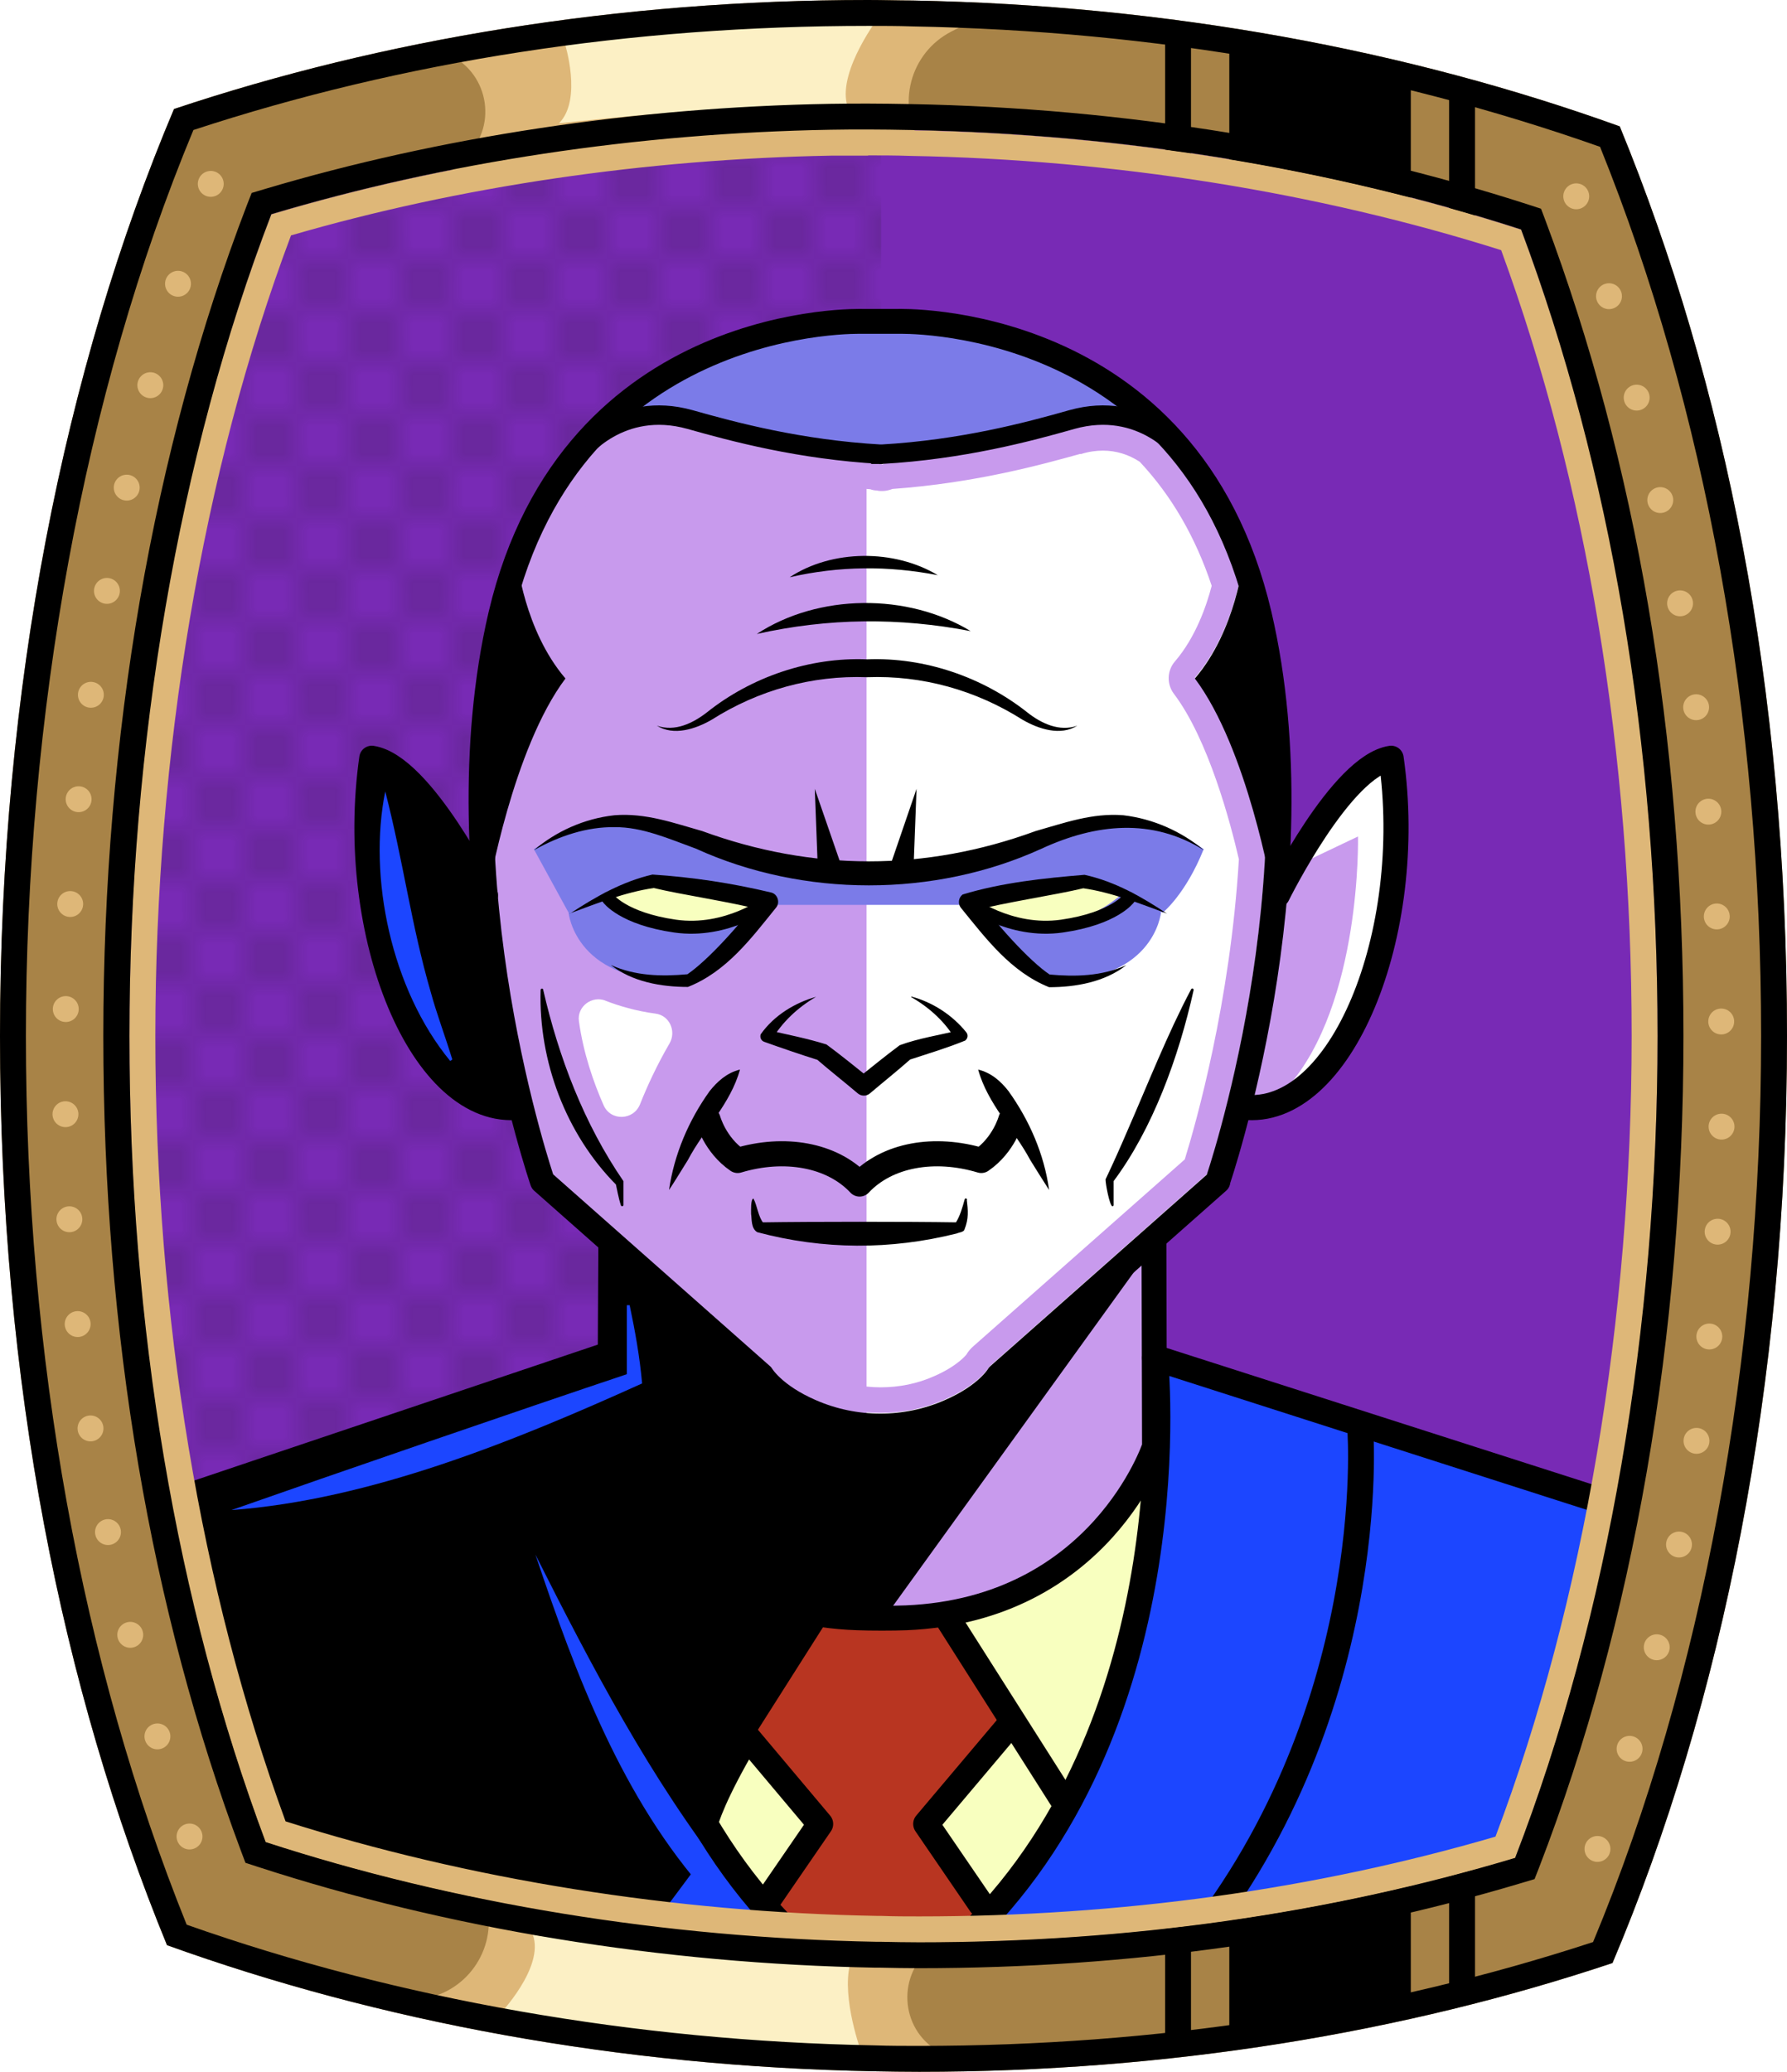 <?xml version="1.0" encoding="UTF-8"?><svg id="Capa_2" xmlns="http://www.w3.org/2000/svg" xmlns:xlink="http://www.w3.org/1999/xlink" viewBox="0 0 69.02 80"><defs><style>.cls-1{fill:#c89aed;}.cls-2{stroke-width:.96px;}.cls-2,.cls-3,.cls-4,.cls-5,.cls-6,.cls-7,.cls-8,.cls-9,.cls-10,.cls-11,.cls-12{fill:none;}.cls-2,.cls-3,.cls-4,.cls-5,.cls-6,.cls-8,.cls-11,.cls-12{stroke:#000;}.cls-2,.cls-4,.cls-6,.cls-7,.cls-8,.cls-11,.cls-12{stroke-linecap:round;stroke-linejoin:round;}.cls-13{fill:#fff;}.cls-14{fill:#f8ffbf;}.cls-15{fill:#7b7be8;}.cls-16{fill:#a88347;}.cls-17{fill:#782ab5;}.cls-3,.cls-5{stroke-miterlimit:10;}.cls-4{stroke-width:.5px;}.cls-18{fill:#1c46ff;}.cls-5{stroke-width:.75px;}.cls-7{stroke:#deb778;stroke-dasharray:0 0 0 4.06;}.cls-19{fill:#deb778;}.cls-8{stroke-width:.97px;}.cls-20{fill:url(#USGS_19_Inundación_de_tierra_2);}.cls-10{stroke:#1d1d1b;stroke-dasharray:0 0 2 2;stroke-width:.3px;}.cls-11{stroke-width:.96px;}.cls-21{fill:#fcf0c5;}.cls-22{fill:#b83521;}.cls-12{stroke-width:.97px;}</style><pattern id="USGS_19_Inundación_de_tierra_2" x="0" y="0" width="72" height="72" patternTransform="translate(-20.48 -16207) rotate(-90)" patternUnits="userSpaceOnUse" viewBox="0 0 72 72"><g><rect class="cls-9" width="72" height="72"/><g><line class="cls-10" x1="71" y1="71" x2="144.44" y2="71"/><line class="cls-10" x1="71" y1="67" x2="144.44" y2="67"/><line class="cls-10" x1="71" y1="63" x2="144.44" y2="63"/><line class="cls-10" x1="71" y1="59" x2="144.44" y2="59"/><line class="cls-10" x1="71" y1="55" x2="144.44" y2="55"/><line class="cls-10" x1="71" y1="51" x2="144.44" y2="51"/><line class="cls-10" x1="71" y1="47" x2="144.44" y2="47"/><line class="cls-10" x1="71" y1="43" x2="144.44" y2="43"/><line class="cls-10" x1="71" y1="39" x2="144.44" y2="39"/><line class="cls-10" x1="71" y1="35" x2="144.44" y2="35"/><line class="cls-10" x1="71" y1="31" x2="144.44" y2="31"/><line class="cls-10" x1="71" y1="27" x2="144.44" y2="27"/><line class="cls-10" x1="71" y1="23" x2="144.44" y2="23"/><line class="cls-10" x1="71" y1="19" x2="144.44" y2="19"/><line class="cls-10" x1="71" y1="15" x2="144.44" y2="15"/><line class="cls-10" x1="71" y1="11" x2="144.44" y2="11"/><line class="cls-10" x1="71" y1="7" x2="144.44" y2="7"/><line class="cls-10" x1="71" y1="3" x2="144.44" y2="3"/></g><g><line class="cls-10" x1="-1" y1="71" x2="72.44" y2="71"/><line class="cls-10" x1="-1" y1="67" x2="72.44" y2="67"/><line class="cls-10" x1="-1" y1="63" x2="72.44" y2="63"/><line class="cls-10" x1="-1" y1="59" x2="72.44" y2="59"/><line class="cls-10" x1="-1" y1="55" x2="72.44" y2="55"/><line class="cls-10" x1="-1" y1="51" x2="72.44" y2="51"/><line class="cls-10" x1="-1" y1="47" x2="72.44" y2="47"/><line class="cls-10" x1="-1" y1="43" x2="72.44" y2="43"/><line class="cls-10" x1="-1" y1="39" x2="72.44" y2="39"/><line class="cls-10" x1="-1" y1="35" x2="72.44" y2="35"/><line class="cls-10" x1="-1" y1="31" x2="72.44" y2="31"/><line class="cls-10" x1="-1" y1="27" x2="72.44" y2="27"/><line class="cls-10" x1="-1" y1="23" x2="72.44" y2="23"/><line class="cls-10" x1="-1" y1="19" x2="72.44" y2="19"/><line class="cls-10" x1="-1" y1="15" x2="72.44" y2="15"/><line class="cls-10" x1="-1" y1="11" x2="72.44" y2="11"/><line class="cls-10" x1="-1" y1="7" x2="72.44" y2="7"/><line class="cls-10" x1="-1" y1="3" x2="72.44" y2="3"/><line class="cls-10" x1="1.04" y1="69" x2="74.48" y2="69"/><line class="cls-10" x1="1.04" y1="65" x2="74.48" y2="65"/><line class="cls-10" x1="1.04" y1="61" x2="74.48" y2="61"/><line class="cls-10" x1="1.04" y1="57" x2="74.48" y2="57"/><line class="cls-10" x1="1.04" y1="53" x2="74.48" y2="53"/><line class="cls-10" x1="1.04" y1="49" x2="74.48" y2="49"/><line class="cls-10" x1="1.04" y1="45" x2="74.48" y2="45"/><line class="cls-10" x1="1.04" y1="41" x2="74.48" y2="41"/><line class="cls-10" x1="1.04" y1="37" x2="74.48" y2="37"/><line class="cls-10" x1="1.04" y1="33" x2="74.48" y2="33"/><line class="cls-10" x1="1.04" y1="29" x2="74.48" y2="29"/><line class="cls-10" x1="1.04" y1="25" x2="74.48" y2="25"/><line class="cls-10" x1="1.04" y1="21" x2="74.48" y2="21"/><line class="cls-10" x1="1.04" y1="17" x2="74.48" y2="17"/><line class="cls-10" x1="1.04" y1="13" x2="74.48" y2="13"/><line class="cls-10" x1="1.04" y1="9" x2="74.48" y2="9"/><line class="cls-10" x1="1.04" y1="5" x2="74.48" y2="5"/><line class="cls-10" x1="1.04" y1="1" x2="74.48" y2="1"/></g><g><line class="cls-10" x1="-73" y1="71" x2=".44" y2="71"/><line class="cls-10" x1="-73" y1="67" x2=".44" y2="67"/><line class="cls-10" x1="-73" y1="63" x2=".44" y2="63"/><line class="cls-10" x1="-73" y1="59" x2=".44" y2="59"/><line class="cls-10" x1="-73" y1="55" x2=".44" y2="55"/><line class="cls-10" x1="-73" y1="51" x2=".44" y2="51"/><line class="cls-10" x1="-73" y1="47" x2=".44" y2="47"/><line class="cls-10" x1="-73" y1="43" x2=".44" y2="43"/><line class="cls-10" x1="-73" y1="39" x2=".44" y2="39"/><line class="cls-10" x1="-73" y1="35" x2=".44" y2="35"/><line class="cls-10" x1="-73" y1="31" x2=".44" y2="31"/><line class="cls-10" x1="-73" y1="27" x2=".44" y2="27"/><line class="cls-10" x1="-73" y1="23" x2=".44" y2="23"/><line class="cls-10" x1="-73" y1="19" x2=".44" y2="19"/><line class="cls-10" x1="-73" y1="15" x2=".44" y2="15"/><line class="cls-10" x1="-73" y1="11" x2=".44" y2="11"/><line class="cls-10" x1="-73" y1="7" x2=".44" y2="7"/><line class="cls-10" x1="-73" y1="3" x2=".44" y2="3"/><line class="cls-10" x1="-70.96" y1="69" x2="2.48" y2="69"/><line class="cls-10" x1="-70.96" y1="65" x2="2.48" y2="65"/><line class="cls-10" x1="-70.96" y1="61" x2="2.48" y2="61"/><line class="cls-10" x1="-70.96" y1="57" x2="2.48" y2="57"/><line class="cls-10" x1="-70.96" y1="53" x2="2.48" y2="53"/><line class="cls-10" x1="-70.96" y1="49" x2="2.48" y2="49"/><line class="cls-10" x1="-70.96" y1="45" x2="2.48" y2="45"/><line class="cls-10" x1="-70.96" y1="41" x2="2.48" y2="41"/><line class="cls-10" x1="-70.96" y1="37" x2="2.48" y2="37"/><line class="cls-10" x1="-70.96" y1="33" x2="2.48" y2="33"/><line class="cls-10" x1="-70.96" y1="29" x2="2.48" y2="29"/><line class="cls-10" x1="-70.96" y1="25" x2="2.48" y2="25"/><line class="cls-10" x1="-70.96" y1="21" x2="2.48" y2="21"/><line class="cls-10" x1="-70.96" y1="17" x2="2.48" y2="17"/><line class="cls-10" x1="-70.96" y1="13" x2="2.48" y2="13"/><line class="cls-10" x1="-70.96" y1="9" x2="2.48" y2="9"/><line class="cls-10" x1="-70.96" y1="5" x2="2.48" y2="5"/><line class="cls-10" x1="-70.96" y1="1" x2="2.48" y2="1"/></g></g></pattern></defs><g id="BG"><g><path class="cls-17" d="M64.02,40c0,11.47-1.89,22.39-5.5,31.74-7.2,2.16-14.94,3.26-23.02,3.26-.49,0-.98-.01-1.47-.02h-.17c-8.18-.15-16.29-1.47-23.6-3.85-3.45-9.22-5.26-19.93-5.26-31.13s1.89-22.38,5.48-31.73c6.73-2.01,14.13-3.13,21.6-3.26,.48-.01,.97-.01,1.45-.01,.54,0,1.08,.01,1.63,.02,8.16,.15,16.27,1.47,23.59,3.84,3.46,9.24,5.27,19.95,5.27,31.14Z"/><path class="cls-20" d="M34.03,5.59V74.98h-.17c-8.18-.15-16.29-1.47-23.6-3.85-3.45-9.22-5.26-19.93-5.26-31.13s1.89-22.38,5.48-31.73c6.73-2.01,14.13-3.13,21.6-3.26,.65,.16,1.3,.36,1.95,.58Z"/></g></g><g id="Capa_10"><g><path class="cls-1" d="M18.57,33.57s-2.93-4.56-4.22-4.3c-.43,6.03,.26,12.66,5.77,13.34,.52,2.84,.86,3.01,.86,3.01l2.67,2.15-.34,4.48-17.99,6.11,3.7,15.15,30.13,2.67,20.49-4.05,2.67-14.38-17.39-5.25-.69-4.56,2.93-2.32,.77-2.93s2.58,1.12,4.56-3.44,1.21-9.9,1.21-9.9c0,0-3.1,1.98-4.22,4.65-.09-5.94-.26-11.28-2.75-15.75s-10.93-6.89-16.19-5.34-8.35,3.7-10.24,7.23-1.72,13.43-1.72,13.43Z"/><path class="cls-13" d="M33.47,54.67V17.45s5.15-.27,7.73-1.33c2.93-.89,5.86,2.13,7.19,6.13,1.42,4.44,1.33,16.88-1.51,23.27-5.6,6.22-8.17,7.28-8.17,7.28,0,0-2.4,2.75-5.24,1.87Z"/><path class="cls-15" d="M23.11,16.8s1.61-1.48,3.76-.54,6.78,1.74,10.06,1.07,5.84-1.61,7.45-1.27c-3.89-3.35-8.72-3.96-12.68-3.56s-6.84,2.88-8.59,4.29Z"/><path class="cls-15" d="M21.96,35.24l-1.34-2.45s2.22-1.58,4.15-.93,5.96,2.45,10.69,1.69,5.72-1.64,7.47-1.75,2.74,.41,3.56,.99c-.7,1.75-1.58,2.45-1.58,2.45l-3.27-1.23-4.44,.93h-7.65l-4.5-1.05-3.1,1.34Z"/><path class="cls-14" d="M29.26,35.36s-1.81,.93-3.97,.35-1.87-1.23-1.87-1.23l1.64-.58,4.5,1.05-.29,.41Z"/><path class="cls-14" d="M37.57,35.36s1.81,.93,3.97,.35,1.87-1.23,1.87-1.23l-1.37-.49c-.17-.06-.36-.07-.54-.03l-4.22,.99,.29,.41Z"/><path class="cls-15" d="M29.1,35.41s-3.17,1.31-5.68-.93c-1.29,.24-1.46,.76-1.46,.76,0,0,.27,2.86,4.6,2.6,2.11-1.64,2.53-2.43,2.53-2.43Z"/><path class="cls-15" d="M37.7,35.41s3.17,1.31,5.68-.93c1.29,.24,1.46,.76,1.46,.76,0,0-.27,2.86-4.6,2.6-2.11-1.64-2.53-2.43-2.53-2.43Z"/><path class="cls-1" d="M25.43,17.4c.27,0,.55,.04,.83,.12,1.43,.41,4.06,1.16,7.35,1.37,.08,.03,.17,.05,.26,.05,.07,.02,.14,.02,.21,.02,.13,0,.26-.03,.39-.08,3.23-.23,5.83-.96,7.24-1.35h.05c.29-.09,.57-.13,.84-.13,.51,0,.99,.15,1.42,.43,1.23,1.31,2.16,2.92,2.78,4.79-.2,.77-.62,1.99-1.42,2.92-.31,.36-.32,.88-.04,1.25,1.33,1.76,2.18,4.96,2.51,6.39-.33,5.52-1.66,10.2-2.09,11.59l-8.15,7.2c-.13,.11-.21,.22-.25,.28l-.03,.05s-.33,.44-1.25,.84c-.65,.29-1.35,.43-2.07,.43s-1.42-.15-2.08-.44c-.91-.39-1.25-.83-1.25-.83,0,0,0,0,0,0-.01-.02-.03-.04-.04-.06-.06-.08-.12-.15-.19-.23-.01-.01-.03-.03-.04-.04l-8.16-7.22c-.43-1.4-1.77-6.11-2.09-11.63,.39-1.7,1.22-4.66,2.5-6.35,.28-.37,.27-.9-.04-1.25-.75-.88-1.18-2.02-1.42-2.91,.61-1.83,1.49-3.39,2.62-4.65,.34-.28,.88-.59,1.63-.59m0-1c-1.09,0-1.88,.49-2.32,.87-1.21,1.33-2.25,3.07-2.96,5.34,.23,.95,.71,2.43,1.7,3.59-1.43,1.88-2.31,5.1-2.71,6.87,.34,6.22,1.96,11.44,2.23,12.28l8.37,7.4s.07,.08,.1,.12c0,0,.42,.65,1.69,1.2,.79,.35,1.63,.52,2.47,.52s1.69-.17,2.47-.52c1.27-.55,1.68-1.2,1.68-1.2,.03-.04,.06-.09,.1-.12l8.37-7.4c.27-.84,1.88-6.04,2.23-12.24-.4-1.77-1.29-5.02-2.72-6.91,1-1.17,1.48-2.65,1.7-3.61-.74-2.37-1.87-4.16-3.17-5.52-.47-.33-1.16-.67-2.08-.67-.34,0-.71,.05-1.1,.16-1.42,.4-4.05,1.15-7.33,1.35l-.08,.06-.08-.03h-.06s-.06-.03-.06-.03c-3.25-.19-5.9-.94-7.34-1.35-.4-.11-.77-.16-1.11-.16h0Z"/><path d="M19.02,35.06s-2.9-6.06-4.66-5.8c-.51,6.95,1.81,13.46,5.73,13.73-.98-4.72-1.07-7.93-1.07-7.93Z"/><path d="M44.1,48.7l-18.54,25.68-16.02-2.41-2.52-14.16,16.3-5.56,.38-4.1,5.93,5.27s2.3,1.76,5.71,1.43c3.07-.44,3.39-2.04,3.39-2.04l5.39-4.1Z"/><path class="cls-14" d="M44.46,56.4s-1.97,6.56-11.92,6.01c-4.92,6.89-4.92,8.53-4.92,8.53l5.14,6.56,4.59-1.2s4.16-6.89,5.58-10.5,1.53-9.4,1.53-9.4Z"/><polygon class="cls-22" points="31.44 62.67 36.43 62.54 39.02 66.36 35.84 70.38 38.56 74.07 35.84 76.79 30.53 75.3 29.36 73.29 31.37 70.12 28.59 66.94 31.44 62.67"/><path class="cls-13" d="M23.38,38.64c.52,.2,1.18,.4,1.94,.5,.54,.07,.81,.68,.54,1.15-.49,.84-.87,1.67-1.14,2.35-.25,.63-1.14,.66-1.41,.03-.38-.86-.78-2-.95-3.24-.08-.56,.5-1,1.03-.79Z"/><path class="cls-13" d="M50.18,33.38l2.27-1.08s.15,6.44-2.73,9.69c4.23-2.32,4.18-7.94,4.18-9.07s-.36-3.56-.36-3.56c0,0-2.01,1.8-3.35,4.02Z"/><path class="cls-18" d="M44.54,52.53s.84,15-7.24,22.24c13.95,1.57,21.08-1.36,21.08-1.36l4.76-14.95-18.6-5.92Z"/><polygon class="cls-18" points="27.55 71.21 30.12 74.55 25.36 74.15 27.55 71.21"/><path class="cls-18" d="M20.68,60.03c2.18,4.33,4.44,8.65,7.42,12.46,0,0-.75,.67-.75,.67-3.32-3.7-5.11-8.49-6.67-13.13h0Z"/><path class="cls-2" d="M47.04,45.62l-8.47,7.49s-.44,.77-1.9,1.4c-1.69,.74-3.64,.74-5.34,0-1.46-.63-1.91-1.4-1.91-1.4l-8.47-7.49s-4-11.63-1.61-21.88c2.76-11.73,13.99-11.33,13.99-11.33h1.33s11.23-.4,13.98,11.33c2.39,10.25-1.61,21.88-1.61,21.88Z"/><path class="cls-12" d="M18.75,34.56s-2.46-4.99-4.39-5.28c-.97,6.77,1.94,13.92,5.73,13.47"/><path class="cls-12" d="M49.34,34.56s2.46-4.99,4.39-5.28c.97,6.77-1.94,13.92-5.73,13.47"/><path d="M18.87,34.35s.94-5.45,2.97-8.15c-1.6-1.87-1.87-4.57-1.87-4.57,0,0-1.87,6.44-1.1,12.72Z"/><path d="M49.12,34.35s-.94-5.45-2.97-8.15c1.6-1.87,1.87-4.57,1.87-4.57,0,0,1.87,6.44,1.1,12.72Z"/><path class="cls-5" d="M45.65,17.46s-1.53-2.02-4.25-1.26c-1.69,.48-4.23,1.16-7.36,1.34,0,0-.02-.01-.02,0,0,0,.02,0,.02,0,0,.01-.01,0-.02,0-3.14-.18-5.67-.86-7.37-1.34-2.72-.76-4.25,1.26-4.25,1.26"/><path d="M46.5,32.83c-2.01-1.26-4.19-1.02-6.27-.06-4.14,1.89-9.2,1.89-13.35,0-1.04-.38-2.08-.84-3.13-.83-1.07-.02-2.16,.34-3.13,.89,.86-.73,1.94-1.22,3.11-1.35,1.21-.1,2.32,.31,3.39,.61,4.26,1.56,8.62,1.56,12.88,0,1.07-.3,2.18-.71,3.39-.61,1.17,.14,2.25,.63,3.11,1.35h0Z"/><polygon points="31.47 30.46 32.59 33.7 31.6 33.89 31.47 30.46 31.47 30.46"/><polygon points="35.4 30.46 35.27 33.89 34.29 33.7 35.4 30.46 35.4 30.46"/><path d="M41.61,28.02c-.65,.41-1.5,.13-2.12-.23-1.8-1.14-3.87-1.72-6-1.64-2.13-.08-4.2,.5-6,1.64-.62,.36-1.47,.64-2.12,.23,.7,.25,1.4-.1,1.93-.51,1.73-1.38,3.98-2.14,6.19-2.05,2.21-.09,4.46,.68,6.19,2.05,.53,.42,1.24,.76,1.93,.51h0Z"/><path d="M37.49,24.37c-2.76-.53-5.49-.51-8.26,.11,2.38-1.56,5.82-1.59,8.26-.11h0Z"/><path d="M36.22,22.21c-1.91-.37-3.8-.36-5.72,.08,1.64-1.08,4.04-1.09,5.72-.08h0Z"/><path d="M20.98,38.22c.6,2.61,1.58,5.18,3.1,7.39,0,0,0,.92,0,.92,0,.05-.08,.07-.1,.01-.1-.31-.15-.63-.22-.94l.05,.16c-1.95-1.96-3.01-4.78-2.93-7.53,0-.06,.08-.08,.1-.02h0Z"/><path d="M46.1,38.24c-.57,2.57-1.58,5.35-3.09,7.37,0,0,0,.92,0,.92,0,.03-.02,.05-.05,.05-.11-.06-.26-.86-.26-1.04,.3-.63,.58-1.26,.85-1.89,.78-1.78,1.54-3.72,2.45-5.44,.02-.06,.11-.05,.1,.02h0Z"/><path d="M22.01,35.28c.99-.65,2.02-1.24,3.19-1.51,1.54,.1,3.06,.33,4.57,.69,.26,.05,.37,.38,.21,.58-.97,1.2-1.92,2.48-3.41,3.07-1.04,0-2.16-.2-2.98-.85,.94,.43,1.97,.45,2.96,.36,.77-.52,2.11-1.98,2.83-3.02,0,0,.21,.58,.21,.58-1.32-.35-3.27-.63-4.34-.89-1.1,.16-2.19,.59-3.24,.98h0Z"/><path class="cls-4" d="M23.49,34.69s.56,.78,2.58,1.07,3.61-.93,3.61-.93"/><path d="M45.08,35.28c-1.05-.39-2.14-.82-3.24-.98-1.07,.26-3.02,.54-4.34,.89,0,0,.21-.58,.21-.58,.72,1.03,2.06,2.51,2.83,3.02,.98,.09,2.01,.07,2.96-.36-.83,.65-1.95,.85-2.98,.85-1.49-.6-2.44-1.88-3.41-3.07-.12-.16-.09-.39,.07-.51,1.52-.46,3.13-.63,4.71-.76,1.18,.26,2.21,.85,3.2,1.51h0Z"/><path class="cls-4" d="M43.6,34.69s-.56,.78-2.58,1.07-3.61-.93-3.61-.93"/><path d="M35.2,38.48c.82,.22,1.58,.71,2.12,1.38,.08,.1,.06,.24-.04,.32-.71,.29-1.45,.51-2.18,.75,0,0,.09-.05,.09-.05-.52,.46-1.06,.89-1.59,1.34-.14,.12-.34,.11-.47,0-.53-.45-1.08-.88-1.6-1.33l.09,.05c-.7-.22-1.4-.46-2.1-.71-.12-.04-.18-.17-.14-.29,.52-.74,1.33-1.22,2.14-1.45-.72,.42-1.32,.99-1.71,1.66l-.14-.37c.75,.17,1.51,.32,2.25,.55,.57,.42,1.12,.87,1.67,1.31h-.47c.54-.43,1.08-.87,1.63-1.28,.73-.27,1.54-.39,2.3-.58,0,0-.14,.37-.14,.37-.39-.67-1-1.24-1.72-1.65h0Z"/><path d="M28.58,41.3c-.36,1.32-1.39,2.31-2.01,3.49-.24,.38-.47,.77-.73,1.16,.2-1.38,.76-2.69,1.57-3.82,.29-.36,.65-.7,1.17-.83h0Z"/><path d="M37.78,41.3c.52,.13,.88,.46,1.17,.83,.81,1.13,1.38,2.44,1.57,3.82-.25-.39-.49-.77-.73-1.16-.63-1.18-1.65-2.17-2.01-3.49h0Z"/><path class="cls-8" d="M39.04,43.24s-.26,.97-1.14,1.57c-1.8-.54-3.63-.23-4.7,.91-1.07-1.14-2.91-1.45-4.71-.91-.88-.6-1.14-1.57-1.14-1.57"/><path d="M37.34,46.33c.05,.42,.08,.72-.09,1.15-.03,.1-.22,.11-.3,.15-2.56,.64-5.15,.63-7.7-.05-.25-.14-.21-.53-.24-.7,0-.13-.02-.58,.09-.6,.15,.28,.18,.69,.38,.94,0,0-.04-.02-.04-.02,1.87-.03,5.64-.03,7.51,0,0,0-.04,.02-.04,.02,.17-.26,.26-.59,.35-.91,.01-.06,.1-.03,.09,.02h0Z"/><path class="cls-11" d="M44.57,47.93l.02,7.93s-2.08,6.29-9.59,6.61c-.47,.02-1.41,.02-1.88,0-7.6-.26-9.57-6.74-9.57-6.74l.04-7.65"/><g><path class="cls-6" d="M7.64,57.65l15.89-5.35s-1.59,13.89,6.98,22.36"/><path class="cls-6" d="M62.58,58.19l-17.97-5.76s1.45,13.76-7.11,22.23"/></g><line class="cls-6" x1="31.47" y1="62.4" x2="26.91" y2="69.58"/><line class="cls-6" x1="36.54" y1="62.4" x2="41.1" y2="69.58"/><polyline class="cls-6" points="28.77 66.97 31.68 70.43 29.55 73.53"/><polyline class="cls-6" points="38.96 66.65 35.77 70.43 37.89 73.53"/><path class="cls-6" d="M52.54,55.24s.84,11.12-6.86,20.34"/><path class="cls-18" d="M8.94,58.31c3.81-1.34,11.48-3.98,15.31-5.26,0,0-.04,.06-.04,.06v-2.71h.11c.21,1,.39,2,.48,3.02-4.98,2.25-10.5,4.49-15.86,4.89h0Z"/><path class="cls-18" d="M14.88,30.56c.71,2.76,1,5.15,1.76,7.76,.23,.84,.54,1.65,.83,2.59,0,0-.08,.06-.08,.06-2.28-2.77-3.18-7.1-2.51-10.41h0Z"/></g></g><g id="Frame"><g><path class="cls-16" d="M62.56,4.88C54.4,1.94,45.12,.2,35.25,.02c-.57-.01-1.15-.02-1.72-.02C23.88,0,14.77,1.52,6.72,4.21,2.49,14.22,0,26.6,0,40s2.39,25.22,6.45,35.11c8.16,2.94,17.45,4.69,27.32,4.87,.58,.01,1.15,.02,1.73,.02,9.63,0,18.73-1.51,26.78-4.2,4.24-10.01,6.74-22.39,6.74-35.8s-2.4-25.24-6.46-35.12Zm-4.04,66.86c-7.2,2.16-14.94,3.26-23.02,3.26-.49,0-.98-.01-1.47-.02h-.17c-8.18-.15-16.29-1.47-23.6-3.85-3.45-9.22-5.26-19.93-5.26-31.13s1.89-22.38,5.48-31.73c6.73-2.01,14.13-3.13,21.6-3.26,.48-.01,.97-.01,1.45-.01,.54,0,1.08,.01,1.63,.02,8.16,.15,16.27,1.47,23.59,3.84,3.46,9.24,5.27,19.95,5.27,31.14s-1.89,22.39-5.5,31.74Z"/><path class="cls-19" d="M17.21,2.06h0c1.63,.63,2.06,2.75,.81,3.97l-1.26,1.22s8.35-2.37,18.84-1.69h0c-1-1.49-.45-3.52,1.14-4.34l1-.51S28.26-.43,17.21,2.06Z"/><path class="cls-21" d="M21.81,1.66s.7,2.18-.22,3.1c3.77-.41,7.98-.74,11.12-.74-.33-1.33,1.26-3.4,1.26-3.4,0,0-6.17-.26-12.16,1.03Z"/><path class="cls-19" d="M36.25,79.21h0c-1.52-.87-1.62-3.03-.2-4.04l1.43-1.02s-8.61,1.07-18.88-1.19h0c.76,1.63-.09,3.55-1.79,4.11l-1.07,.36s9.19,2.56,20.5,1.78Z"/><path class="cls-21" d="M19.28,77.8s1.76-1.83,1.3-3.09c4.43,.69,9.11,1.14,12.25,1.14-.33,1.33,.44,3.4,.44,3.4,0,0-8-.16-13.99-1.45Z"/><polygon points="47.48 1.77 47.48 6.73 54.49 8.44 54.49 2.62 47.48 1.77"/><line class="cls-3" x1="45.5" y1="1.23" x2="45.5" y2="6.29"/><line class="cls-3" x1="56.47" y1="3.67" x2="56.47" y2="8.73"/><polygon points="47.48 78.74 47.48 73.78 54.49 72.07 54.49 77.88 47.48 78.74"/><line class="cls-3" x1="45.5" y1="79.28" x2="45.5" y2="74.21"/><line class="cls-3" x1="56.47" y1="76.84" x2="56.47" y2="71.77"/><path d="M33.53,1c.56,0,1.14,0,1.7,.02,9.39,.17,18.33,1.74,26.57,4.65,4.07,10.08,6.22,21.94,6.22,34.33s-2.24,24.79-6.49,34.99c-8.12,2.66-16.87,4.01-26.03,4.01-.56,0-1.12,0-1.71-.02-9.25-.17-18.42-1.78-26.58-4.66C3.15,64.25,1,52.39,1,40S3.23,15.21,7.47,5.02C15.6,2.35,24.37,1,33.53,1m0-1C23.88,0,14.77,1.52,6.72,4.21,2.49,14.22,0,26.6,0,40s2.39,25.22,6.45,35.11c8.16,2.94,17.45,4.69,27.32,4.87,.58,.01,1.15,.02,1.73,.02,9.63,0,18.73-1.51,26.78-4.2,4.24-10.01,6.74-22.39,6.74-35.8s-2.4-25.24-6.46-35.12C54.4,1.94,45.12,.2,35.25,.02c-.57,0-1.15-.02-1.72-.02h0Z"/><path class="cls-19" d="M33.53,6c.52,0,1.04,0,1.61,.02,7.87,.14,15.75,1.4,22.84,3.64,3.3,9,5.04,19.47,5.04,30.34s-1.82,21.82-5.26,30.92c-6.98,2.04-14.47,3.08-22.26,3.08-.48,0-.97,0-1.47-.02h-.15c-7.89-.14-15.78-1.41-22.85-3.65-3.29-8.99-5.03-19.46-5.03-30.33s1.81-21.79,5.24-30.91c6.5-1.89,13.7-2.95,20.86-3.08,.47,0,.96,0,1.43,0m0-1c-.48,0-.97,0-1.45,.01-7.47,.13-14.87,1.25-21.6,3.26-3.59,9.35-5.48,20.26-5.48,31.73s1.81,21.91,5.26,31.13c7.31,2.38,15.42,3.7,23.6,3.85h.17c.49,.01,.98,.02,1.47,.02,8.08,0,15.82-1.1,23.02-3.26,3.61-9.35,5.5-20.27,5.5-31.74s-1.81-21.9-5.27-31.14c-7.32-2.37-15.43-3.69-23.59-3.84-.55,0-1.09-.02-1.63-.02h0Z"/><path class="cls-7" d="M8.14,7.1s-12.66,32.94,0,66.06"/><path class="cls-7" d="M60.88,7.58s12.66,32.94,0,66.06"/></g><path d="M33.53,5c.54,0,1.08,.01,1.63,.02,8.16,.15,16.27,1.47,23.59,3.84,3.46,9.24,5.27,19.95,5.27,31.14s-1.89,22.39-5.5,31.74c-7.2,2.16-14.94,3.26-23.02,3.26-.49,0-.98-.01-1.47-.02h-.17c-8.18-.15-16.29-1.47-23.6-3.85-3.45-9.22-5.26-19.93-5.26-31.13s1.89-22.38,5.48-31.73c6.73-2.01,14.13-3.13,21.6-3.26,.48-.01,.97-.01,1.45-.01m0-1c-.49,0-.98,0-1.47,.01-7.51,.13-15.07,1.27-21.87,3.3l-.47,.14-.18,.46c-3.63,9.45-5.55,20.55-5.55,32.09s1.84,22.17,5.32,31.48l.17,.45,.46,.15c7.37,2.4,15.63,3.75,23.89,3.9h.19c.48,.01,.97,.02,1.47,.02,8.16,0,16-1.11,23.31-3.3l.47-.14,.18-.46c3.64-9.43,5.57-20.53,5.57-32.1s-1.84-22.17-5.33-31.49l-.17-.45-.46-.15c-7.39-2.39-15.65-3.74-23.88-3.89-.58-.01-1.12-.02-1.65-.02h0Z"/></g></svg>